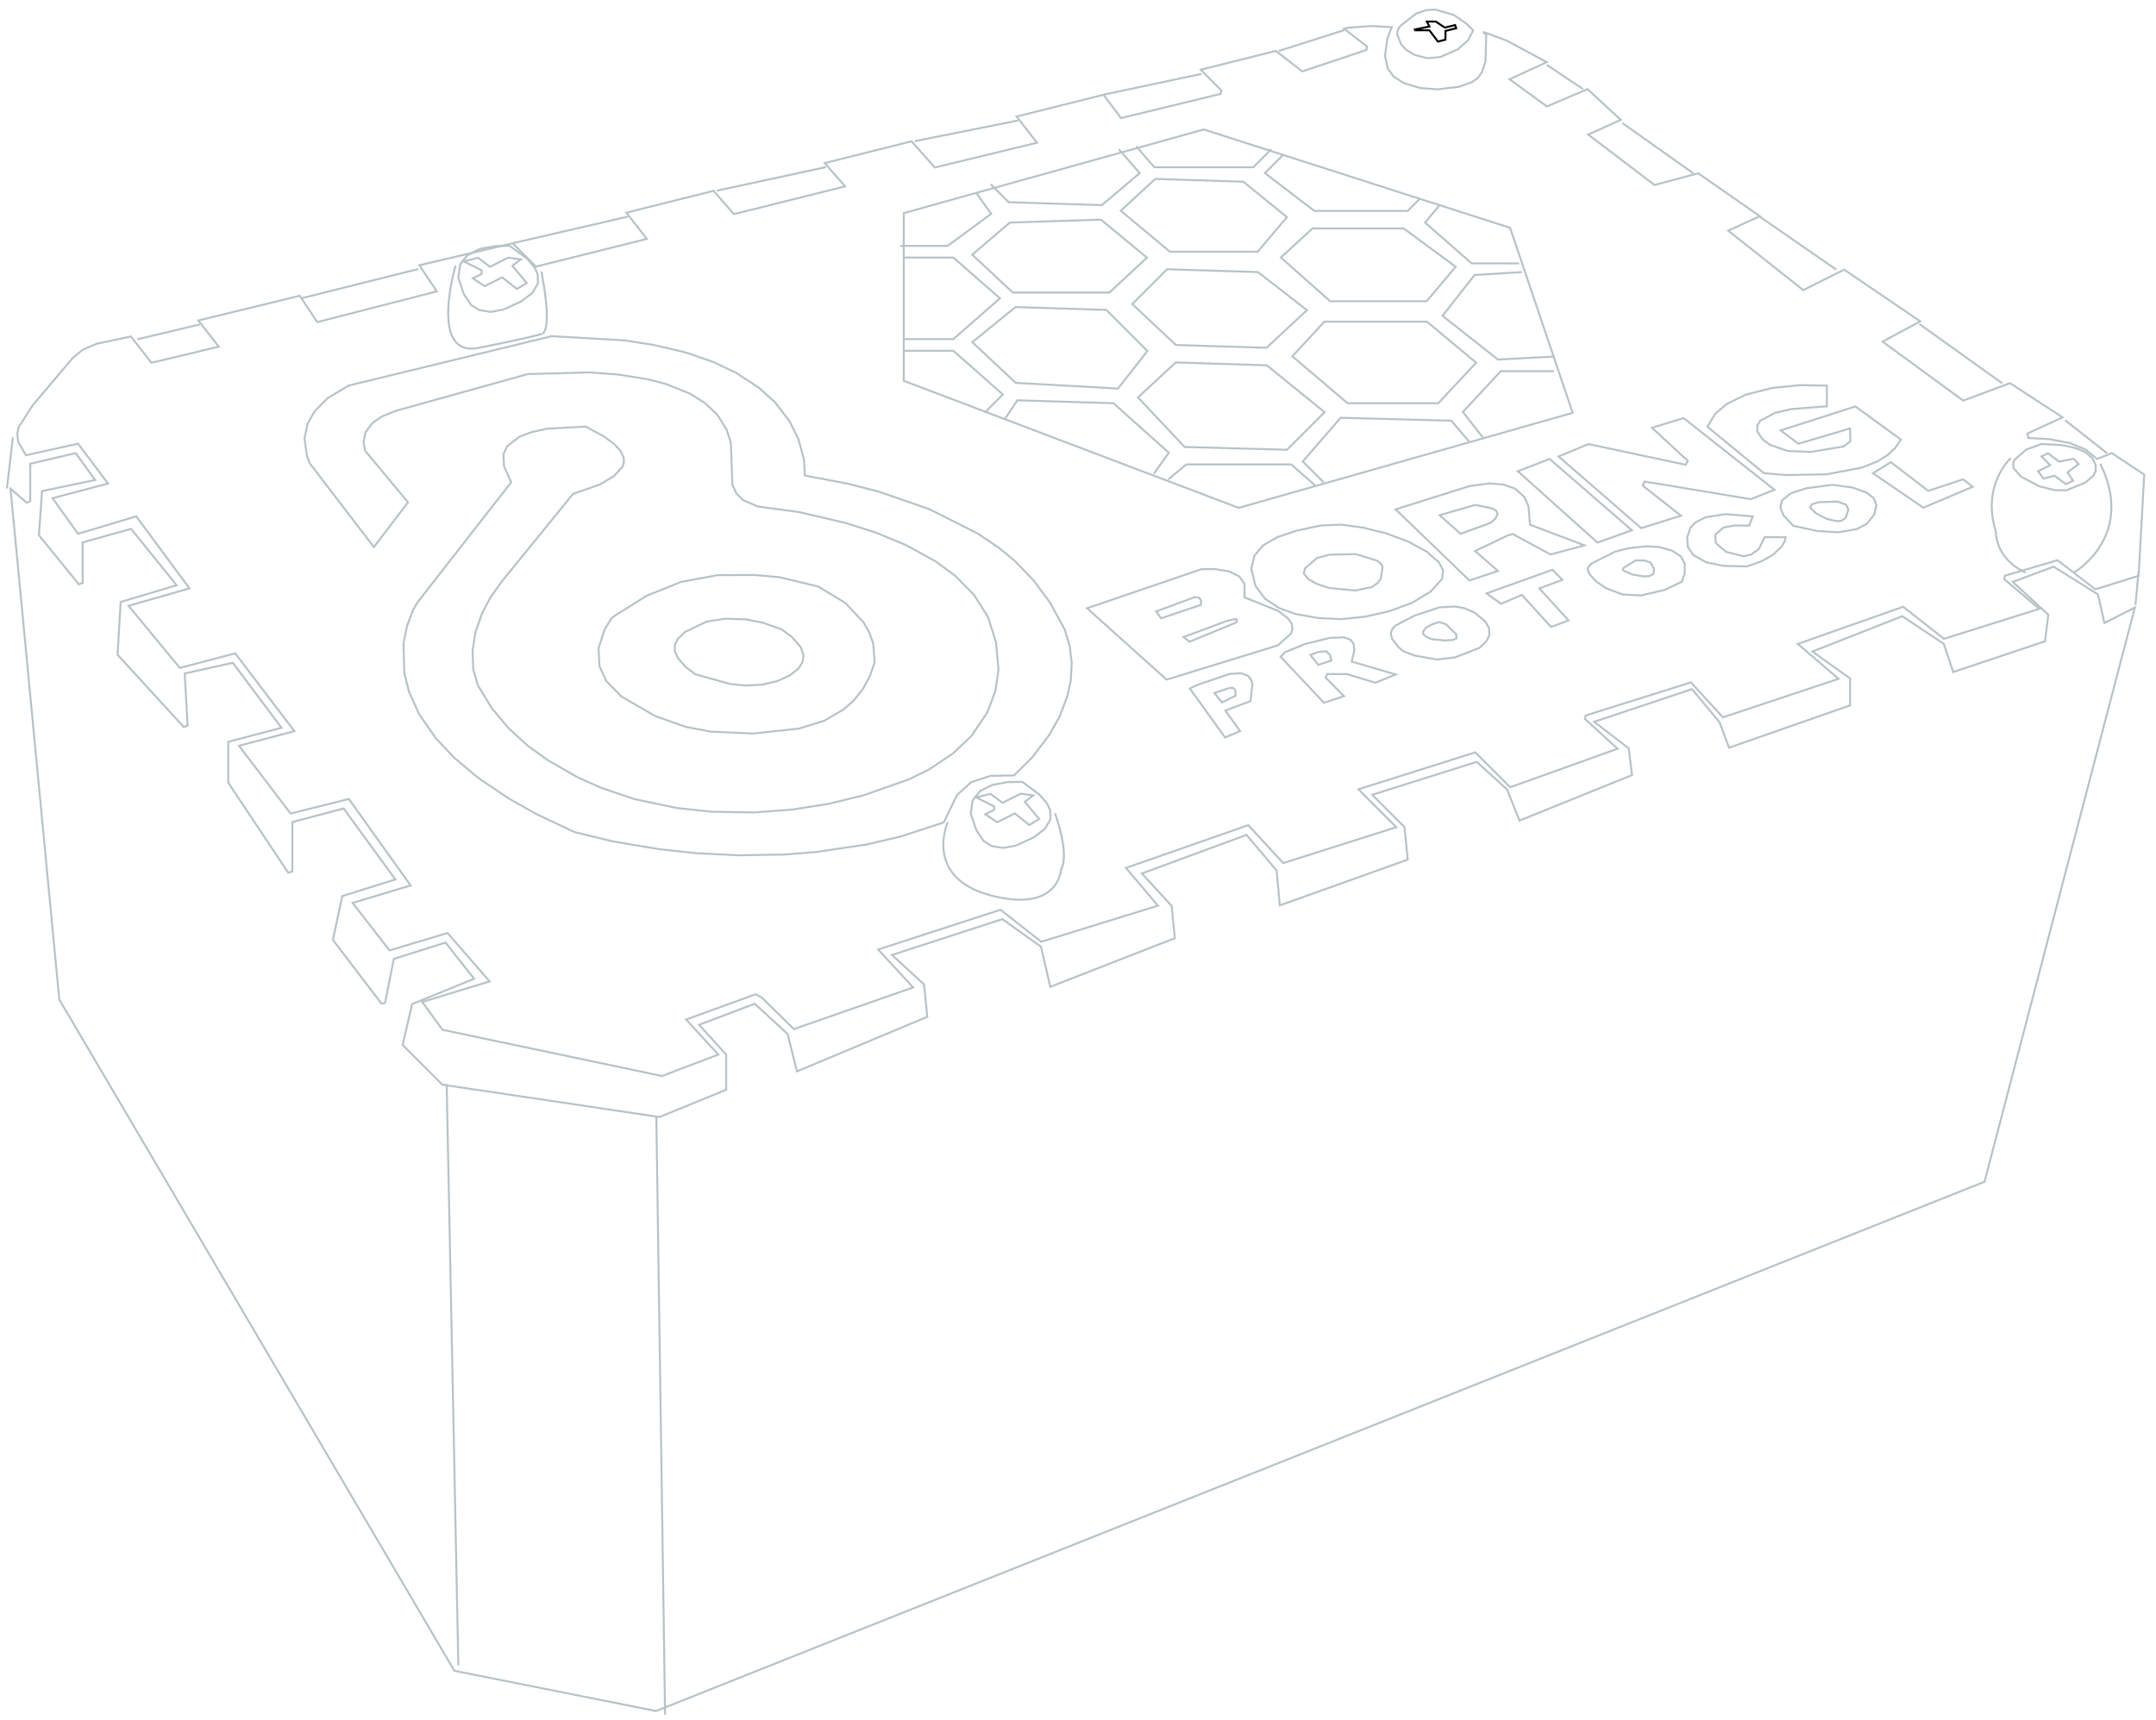 <?xml version="1.0" encoding="UTF-8"?>
<!-- Generated by Pixelmator Pro 2.4.1 -->
<svg width="500" height="399" viewBox="0 0 500 399" xmlns="http://www.w3.org/2000/svg">
    <g id="V2-copy">
        <path id="Path" fill="none" stroke="currentColor" stroke-width="0.454" stroke-linecap="round" d="M 335.078 6.406 L 337.453 5.812 L 337.703 6.547 L 335.219 7.172 L 335.219 9.203 L 333.469 9.641 L 331.5 7.031 L 328.203 7.031 L 328.109 6.844 L 331.484 6.156 L 330.906 5 L 332.969 5 Z"/>
        <path id="path1" fill="none" stroke="#b7c2c6" stroke-width="0.454" stroke-linecap="round" d="M 337.156 3.469 L 340.094 5.5 L 341.641 7.047 L 340.453 9.344 L 338.031 11.469 L 334.016 13.234 L 331 13.5 L 328.031 12.734 L 326.234 11.641 L 324.969 10.344 L 324.016 7.953 L 324.125 7.047 L 324.734 6.031 L 328.422 3.156 L 330.734 2.359 L 332.844 2.219 Z"/>
        <path id="path2" fill="none" stroke="#b7c2c6" stroke-width="0.454" stroke-linecap="round" d="M 219.741 190.849 C 219.741 190.849 214.13 203.626 229.87 207.744 C 245.611 211.862 246.077 201.662 246.077 201.662 C 246.077 201.662 248.238 199.074 244.727 188.822"/>
        <path id="path3" fill="none" stroke="#b7c2c6" stroke-width="0.454" stroke-linecap="round" d="M 209.612 59.747 L 221.092 59.747 L 231.896 69.208 L 221.092 78.669 L 209.612 78.669"/>
        <path id="path4" fill="none" stroke="#b7c2c6" stroke-width="0.454" stroke-linecap="round" d="M 209.612 81.372 L 221.092 81.372 L 232.572 91.509 L 228.52 95.564"/>
        <path id="path5" fill="none" stroke="#b7c2c6" stroke-width="0.454" stroke-linecap="round" d="M 233.247 96.915 L 235.948 92.861 L 258.233 93.537 L 271.063 105.025 L 267.687 109.755"/>
        <path id="path6" fill="none" stroke="#b7c2c6" stroke-width="0.454" stroke-linecap="round" d="M 271.063 111.107 L 275.115 107.728 L 299.425 107.728 L 304.828 112.459"/>
        <path id="path7" fill="none" stroke="#b7c2c6" stroke-width="0.454" stroke-linecap="round" d="M 306.854 111.783 L 302.126 107.052 L 310.905 96.915 L 336.566 97.591 L 340.618 102.322"/>
        <path id="path8" fill="none" stroke="#b7c2c6" stroke-width="0.454" stroke-linecap="round" d="M 343.994 101.646 L 339.267 95.564 L 348.046 86.103 L 360.201 86.103"/>
        <path id="path9" fill="none" stroke="#b7c2c6" stroke-width="0.454" stroke-linecap="round" d="M 360.201 82.724 L 347.371 83.4 L 334.54 73.263 L 341.969 63.802 L 352.773 63.126"/>
        <path id="path10" fill="none" stroke="#b7c2c6" stroke-width="0.454" stroke-linecap="round" d="M 352.098 61.099 L 341.293 61.099 L 330.489 51.638 L 333.865 47.583"/>
        <path id="path11" fill="none" stroke="#b7c2c6" stroke-width="0.454" stroke-linecap="round" d="M 329.138 46.232 L 326.437 48.935 L 304.828 48.935 L 293.348 40.15 L 297.399 36.095"/>
        <path id="path12" fill="none" stroke="#b7c2c6" stroke-width="0.454" stroke-linecap="round" d="M 288.344 42.156 L 298.453 50.375 L 291.672 58.391 L 271.312 58.391 L 259.922 48.891 L 267.922 41.5 Z"/>
        <path id="path13" fill="none" stroke="#b7c2c6" stroke-width="0.454" stroke-linecap="round" d="M 265.984 59.766 L 257.281 67.859 L 234.875 67.859 L 225.469 59.078 L 234.188 51.625 L 255.312 50.953 Z"/>
        <path id="path14" fill="none" stroke="#b7c2c6" stroke-width="0.454" stroke-linecap="round" d="M 291.734 63.109 L 303.094 71.953 L 293.734 80.672 L 272.703 80.031 L 262.578 70.531 L 270.656 62.453 Z"/>
        <path id="path15" fill="none" stroke="#b7c2c6" stroke-width="0.454" stroke-linecap="round" d="M 337.594 61.891 L 330.844 69.875 L 308.469 69.875 L 297.047 59.734 L 304.406 52.984 L 325.516 52.984 Z"/>
        <path id="path16" fill="none" stroke="#b7c2c6" stroke-width="0.454" stroke-linecap="round" d="M 342.328 84.125 L 333.562 93.531 L 312.5 93.531 L 299.719 82.656 L 307.141 74.609 L 330.906 74.609 Z"/>
        <path id="path17" fill="none" stroke="#b7c2c6" stroke-width="0.454" stroke-linecap="round" d="M 293.766 84.734 L 307.188 95.609 L 298.469 104.328 L 274.734 103.688 L 263.906 92.203 L 272.672 84.078 Z"/>
        <path id="path18" fill="none" stroke="#b7c2c6" stroke-width="0.454" stroke-linecap="round" d="M 256.562 71.891 L 266.094 81.422 L 259.266 90.141 L 235.562 88.812 L 225.484 79.375 L 235.5 71.234 Z"/>
        <path id="path19" fill="none" stroke="#b7c2c6" stroke-width="0.454" stroke-linecap="round" d="M 316.203 122.406 L 321.594 123.766 L 326.594 125.641 L 330.891 127.984 L 333.75 130.5 L 334.672 132.297 L 334.453 134.25 L 331.859 137.172 L 327.516 139.828 L 322.172 141.797 L 316.609 143.047 L 311.109 143.625 L 305.734 143.375 L 300.328 142.406 L 296.547 141 L 293.406 138.922 L 291.156 135.906 L 290.188 131.891 L 290.922 128.891 L 292.891 126.547 L 296.203 124.609 L 300.781 123.078 L 306.25 121.906 L 311.047 121.703 Z"/>
        <path id="path20" fill="none" stroke="#b7c2c6" stroke-width="0.454" stroke-linecap="round" d="M 348.641 112.391 L 351.359 113.344 L 353.469 115.25 L 354.469 117.422 L 354.828 121.719 L 367.453 126.516 L 359.594 128.625 L 350.828 123.891 L 349.719 124.172 L 342.094 127.828 L 347.391 132.453 L 340.781 134.656 L 323.656 118.156 L 340.891 112.734 L 345.375 112.141 Z"/>
        <path id="path21" fill="none" stroke="#b7c2c6" stroke-width="0.454" stroke-linecap="round" d="M 378.453 123.016 L 370.469 125.859 L 352 109.312 L 359.375 106.469 Z"/>
        <path id="path22" fill="none" stroke="#b7c2c6" stroke-width="0.454" stroke-linecap="round" d="M 411.516 113.609 L 406.047 115.797 L 381.391 111.703 L 380.969 112.656 L 389.828 119.625 L 380.609 122.516 L 361.453 105.891 L 368.375 103.016 L 390.938 107.812 L 391.422 106.906 L 383.109 99.234 L 390.438 96.984 Z"/>
        <path id="path23" fill="none" stroke="#b7c2c6" stroke-width="0.454" stroke-linecap="round" d="M 423.672 89.453 L 423.672 94.25 L 415.453 94.891 L 411.609 95.781 L 408.234 97.594 L 407.531 98.75 L 407.531 100.109 L 408.75 101.891 L 410.453 103.172 L 414.609 104.625 L 420.031 104.828 L 427.547 103.578 L 429.141 102.344 L 429.031 99.391 L 417.078 102.938 L 412.969 99.844 L 430.297 94.281 L 440.844 101.984 L 439.438 104.016 L 437.719 105.578 L 435.516 106.969 L 431.828 108.469 L 423.625 110.031 L 414.141 110.203 L 409.062 109.766 L 395.953 98.984 L 397.844 95.922 L 400.469 93.703 L 404.859 91.547 L 411.062 89.984 L 417.547 89.344 Z"/>
        <path id="path24" fill="none" stroke="#b7c2c6" stroke-width="0.454" stroke-linecap="round" d="M 447.188 113.875 L 455.266 111.188 L 457.469 112.938 L 446.031 117.766 L 434.359 109.781 L 438.5 107.203 Z"/>
        <path id="path25" fill="none" stroke="#b7c2c6" stroke-width="0.454" stroke-linecap="round" d="M 428.125 117.078 L 428.656 118.188 L 428.094 120.031 L 427.172 120.75 L 426.062 120.922 L 423.656 120.375 L 421.266 119.156 L 419.766 117.766 L 420.219 116.969 L 421.75 116.5 L 426.094 116.344 Z"/>
        <path id="path26" fill="none" stroke="#b7c2c6" stroke-width="0.454" stroke-linecap="round" d="M 406.5 119.797 L 405.656 121.922 L 402.219 121.906 L 399.719 122.359 L 397.766 124.047 L 397.922 125.984 L 400.344 128.031 L 404.391 129.047 L 406.094 128.656 L 407.891 127.359 L 409.234 124.609 L 414.078 124.609 L 413.938 125.453 L 413.219 126.781 L 411.109 128.734 L 408.594 130.156 L 405.172 131.391 L 399.844 131.281 L 395.75 130.469 L 392.688 128.766 L 391.453 126.922 L 391.266 124.703 L 392 122.484 L 393.172 121.188 L 395.516 120 L 400.219 119.266 Z"/>
        <path id="path27" fill="none" stroke="#b7c2c6" stroke-width="0.454" stroke-linecap="round" d="M 308.484 152.016 L 308.766 153.219 L 305.734 154.234 L 303.891 151.938 L 305.672 151.25 L 307.609 151.078 Z"/>
        <path id="path28" fill="none" stroke="#b7c2c6" stroke-width="0.454" stroke-linecap="round" d="M 381.422 130.031 L 382.75 130.484 L 383.594 131.938 L 383.453 133.125 L 382.547 133.641 L 381.078 133.703 L 378.594 133.266 L 376.562 132.406 L 376.359 132.094 L 376.484 131.75 L 379.312 130.016 Z"/>
        <path id="path29" fill="none" stroke="#b7c2c6" stroke-width="0.454" stroke-linecap="round" d="M 384.797 126.906 L 387.797 127.734 L 389.875 129.141 L 390.719 130.828 L 390.688 133.078 L 390.031 134.938 L 386.016 136.859 L 380.547 138.141 L 376.281 137.906 L 372.406 136.438 L 370.125 134.844 L 368.594 133.172 L 368.219 132.156 L 368.328 131.562 L 369.125 130.688 L 370.625 129.953 L 374.609 127.953 L 377.516 127.203 L 381.766 126.719 Z"/>
        <path id="path30" fill="none" stroke="#b7c2c6" stroke-width="0.454" stroke-linecap="round" d="M 362.344 134.5 L 357 136.5 L 363.75 143.922 L 359.703 145.438 L 352.938 138 L 348.109 140.062 L 344.75 137.656 L 360.016 132.172 Z"/>
        <path id="path31" fill="none" stroke="#b7c2c6" stroke-width="0.454" stroke-linecap="round" d="M 335.375 144.828 L 337.688 147.125 L 337.797 148.047 L 337.062 148.438 L 335.078 148.578 L 332 148.281 L 330.719 147.688 L 330.094 147.109 L 329.984 146.594 L 330.656 145.641 L 332.125 144.828 L 333.75 144.297 Z"/>
        <path id="path32" fill="none" stroke="#b7c2c6" stroke-width="0.454" stroke-linecap="round" d="M 339.625 141.078 L 342.031 142.141 L 344.484 144.219 L 345.312 145.656 L 345.406 147.344 L 344.656 148.828 L 343.125 150.281 L 337.453 152.5 L 333.219 152.984 L 328.078 152.078 L 325.438 151.062 L 324.312 150.109 L 322.812 148.125 L 322.547 146.938 L 322.859 145.922 L 323.609 145.125 L 328 142.828 L 333.844 140.891 L 337.422 140.688 Z"/>
        <path id="path33" fill="none" stroke="#b7c2c6" stroke-width="0.454" stroke-linecap="round" d="M 313.172 148.391 L 313.906 149.312 L 314.094 150.891 L 313.469 153.469 L 323.703 156.469 L 318.953 158.375 L 312.344 156.375 L 307.766 156.359 L 307.422 157.188 L 311.672 161.484 L 307.031 163.031 L 296.984 152.344 L 298 151.312 L 302.688 149.391 L 308.406 147.969 L 311.734 147.859 Z"/>
        <path id="path34" fill="none" stroke="#b7c2c6" stroke-width="0.454" stroke-linecap="round" d="M 1.622 113.134 L 2.973 101.646"/>
        <path id="path35" fill="none" stroke="#b7c2c6" stroke-width="0.454" stroke-linecap="round" d="M 495.259 140.166 L 495.935 132.732"/>
        <path id="path36" fill="none" stroke="#b7c2c6" stroke-width="0.454" stroke-linecap="round" d="M 289.438 156.781 L 290.062 157.531 L 290.453 158.688 L 290.016 162.641 L 284.172 164.828 L 287.578 169.594 L 284.109 171.078 L 275.938 159.719 L 277.656 158.891 L 285.188 156.328 L 287.891 156.172 Z"/>
        <path id="path37" fill="none" stroke="#b7c2c6" stroke-width="0.454" stroke-linecap="round" d="M 286.453 160.062 L 286.562 161.375 L 283.391 162.953 L 281.641 160.766 L 285.016 159.625 L 285.969 159.562 Z"/>
        <path id="path38" fill="none" stroke="#b7c2c6" stroke-width="0.454" stroke-linecap="round" d="M 278.062 138.641 L 278.547 139.297 L 278.5 140.328 L 269.281 143.422 L 268.094 141.844 L 277.047 138.531 Z"/>
        <path id="path39" fill="none" stroke="#b7c2c6" stroke-width="0.454" stroke-linecap="round" d="M 286.875 143.75 L 286.703 144.391 L 275.891 148.859 L 274.469 147.781 L 284.578 144.016 L 286.516 143.594 Z"/>
        <path id="path40" fill="none" stroke="#b7c2c6" stroke-width="0.454" stroke-linecap="round" d="M 346.156 117.969 L 347.031 118.531 L 347.328 119.219 L 346.812 120.297 L 345.672 121.297 L 338.719 123.828 L 333.875 119.516 L 342.141 117.125 Z"/>
        <path id="path41" fill="none" stroke="#b7c2c6" stroke-width="0.454" stroke-linecap="round" d="M 152.212 259.104 L 154.238 397.639"/>
        <path id="path42" fill="none" stroke="#b7c2c6" stroke-width="0.454" stroke-linecap="round" d="M 103.591 251.67 L 106.292 386.151"/>
        <path id="path43" fill="none" stroke="#b7c2c6" stroke-width="0.454" stroke-linecap="round" d="M 350.203 52.844 L 364.719 95.766 L 287.266 117.812 L 209.594 88.344 L 209.594 49.438 L 279.156 30.031 Z"/>
        <path id="path44" fill="none" stroke="#b7c2c6" stroke-width="0.454" stroke-linecap="round" d="M 208.936 57.044 L 219.741 57.044 L 229.87 49.611 L 226.494 44.88"/>
        <path id="path45" fill="none" stroke="#b7c2c6" stroke-width="0.454" stroke-linecap="round" d="M 229.87 42.853 L 233.922 46.908 L 255.531 47.583 L 264.31 40.15 L 259.583 34.743"/>
        <path id="path46" fill="none" stroke="#b7c2c6" stroke-width="0.454" stroke-linecap="round" d="M 263.635 34.068 L 267.687 38.798 L 290.647 38.798 L 294.698 34.743"/>
        <path id="path47" fill="none" stroke="#b7c2c6" stroke-width="0.454" stroke-linecap="round" d="M 429.672 113.109 L 432.906 114.281 L 434.562 115.609 L 435.156 117.125 L 434.703 119.25 L 433.016 121.438 L 430.578 122.75 L 426.297 123.484 L 421.531 123.188 L 415.906 121.984 L 413.609 119.562 L 412.891 117.797 L 413.25 116.094 L 415.234 114.469 L 418.891 113.266 L 425.016 112.469 Z"/>
        <path id="path48" fill="none" stroke="#b7c2c6" stroke-width="0.454" stroke-linecap="round" d="M 284.953 132.531 L 287.391 133.703 L 288.625 135.469 L 288.609 138.578 L 296.406 141.703 L 298.734 143.484 L 299.594 144.766 L 299.719 146.094 L 299.375 147 L 296.375 149.703 L 270.547 157.656 L 252.109 141.094 L 278.609 132.047 L 281.766 132.016 Z"/>
        <path id="path49" fill="none" stroke="#b7c2c6" stroke-width="0.454" stroke-linecap="round" d="M 319.312 130.047 L 320.234 130.75 L 320.641 131.531 L 320.234 134.188 L 319.594 135.156 L 318.109 136.203 L 314.234 136.984 L 308.172 136.391 L 305.375 135.438 L 303.406 134.328 L 302.375 133.047 L 302.609 131.891 L 305.453 129.438 L 308.328 128.672 L 314.391 128.531 Z"/>
        <path id="Outer-plates" fill="none" stroke="#b7c2c6" stroke-width="0.454" stroke-linecap="round" d="M 22.062 111.344 L 9.75 113.922 L 9.031 124.156 L 18.281 135.547 L 19.172 135.234 L 19.172 125.812 L 30.406 122.688 L 40.969 135.766 L 27.984 139.641 L 27.266 151.891 L 42.641 168.672 L 43.516 168.297 L 42.828 156.234 L 54 153.75 L 65.281 168.828 L 52.938 172.078 L 52.938 181.578 L 66.844 202.453 L 67.797 202.156 L 67.797 190.703 L 79.688 187.547 L 91.688 204 L 79.375 207.875 L 77.203 218.031 L 88.469 232.812 L 89.312 232.625 L 91.328 222.438 L 103.328 218.656 L 109.938 227.047 L 95.578 232.922 L 93.375 242.422 L 102.594 251.625 L 152.953 259.125 L 168.406 252.797 L 168.406 244.641 L 162.141 237.734 L 175.016 232.844 L 182.656 239.859 L 184.828 248.531 L 215.047 235.875 L 214.297 228.359 L 206.859 221.531 L 232.453 213.219 L 241.422 219.609 L 243.562 228.922 L 272.453 217.641 L 271.719 210.141 L 264.812 202.625 L 289.078 193.672 L 296.062 201.938 L 296.797 210.031 L 326.469 199.406 L 325.719 191.875 L 318.234 184.375 L 342.469 176.734 L 349.5 183.125 L 352.391 190.359 L 378.484 179.797 L 377.719 173.594 L 369.703 167.438 L 392.391 159.859 L 398.781 167.547 L 400.984 173.453 L 429.062 163.625 L 429.062 157.391 L 420.328 151.141 L 441.156 142.938 L 450.797 149.375 L 452.969 155.891 L 474.266 148.766 L 475.031 142.594 L 466.781 134.984 L 476.25 131.453 L 486.547 137.891 L 488.031 144.531 L 495.094 140.938 L 460.234 274.141 L 152.125 396.922 L 105.375 387.578 L 13.75 231.859 L 2.438 113.375 L 6.234 116.625 L 7.016 116.266 L 7.016 107.578 L 17.547 105.109 Z"/>
        <path id="Shape" fill="none" stroke="#b7c2c6" stroke-width="0.454" stroke-linecap="round" d="M 322.766 6.297 L 321.766 8.844 L 321.188 12.969 L 321.859 15.922 L 323.25 17.812 L 325.656 19.312 L 329.375 20.422 L 333.359 20.719 L 338.328 20.141 L 341.281 19.094 L 342.719 18.094 L 343.688 16.719 L 344.5 14.297 L 344.672 8.109 L 343.969 7.391 L 349.5 9.453 L 358.688 14.422 L 350.094 18.391 L 358.75 24.688 L 368.156 20.672 L 375.875 27.797 L 368.328 31.219 L 383.688 42.906 L 393.828 40.203 L 408.125 50.156 L 400.781 53.5 L 418.188 67.297 L 427.672 62.547 L 445.328 74.547 L 436.594 79.25 L 455.297 92.938 L 466.125 88.875 L 478.328 96.812 L 470.172 100.578 L 470.375 101.609 L 475.219 101.859 L 480.047 102.781 L 483.656 104.281 L 486.344 106.469 L 489.766 105.109 L 497.266 110.094 L 495.969 133.578 L 485.922 136.703 L 477.156 129.953 L 464.953 133.547 L 464.781 134.328 L 472.938 141.234 L 450.828 148.188 L 441.359 140.75 L 416.938 149.375 L 426.375 157.469 L 399.562 166.406 L 392.141 158.297 L 367.719 165.984 L 367.547 166.75 L 375.125 173.688 L 350.234 182.625 L 342.141 174.531 L 315.031 183.094 L 323.812 191.891 L 297.594 200.219 L 289.484 191.406 L 261.125 201.344 L 268.531 210.094 L 241.484 218.469 L 232.031 211.047 L 203.656 220.266 L 211.781 229.062 L 184.109 238.719 L 176.562 231.328 L 175.219 230.656 L 159.125 236.5 L 166.578 244.641 L 153.516 249.609 L 102.625 238.891 L 97.922 232.438 L 113.547 227.672 L 103.797 216.438 L 90.328 220.469 L 81.766 209.453 L 95.219 205.406 L 80.906 185.344 L 67.391 188.719 L 55.422 173 L 68.281 169.609 L 54.547 151.562 L 41.703 154.938 L 29.812 140.531 L 43.938 136.484 L 31.594 119.781 L 18.094 123.828 L 12.188 115.562 L 25.047 112.172 L 18.109 102.922 L 6.016 105.609 L 4.234 102.5 L 4 100.75 L 4.297 99.156 L 7.578 94.016 L 16.844 83.062 L 19.141 81.156 L 22.438 79.734 L 30.375 78.062 L 35.109 84.156 L 50.734 80.422 L 46 74.344 L 69.516 68.609 L 73.578 74.719 L 101.297 67.594 L 97.25 61.531 L 118.891 56.438 L 124.312 61.844 L 150 55.422 L 145.266 49.328 L 165.469 44.266 L 170.203 49.672 L 195.984 43.234 L 191.25 37.828 L 211.391 32.781 L 216.797 38.859 L 240.484 33.109 L 235.766 27.031 L 255.922 21.984 L 259.969 27.391 L 283.078 21.781 L 283.281 21.016 L 278.469 16.172 L 295.891 11.812 L 302 16.562 L 316.891 11.594 L 317.031 10.797 L 311.703 6.656 L 312.562 6.438 L 318.016 6.031 Z"/>
        <path id="path50" fill="none" stroke="#b7c2c6" stroke-width="0.454" stroke-linecap="round" d="M 239.625 184.516 L 237.672 186 L 241 190 L 238.703 191.375 L 235.344 188.688 L 231.266 190.734 L 228.5 188.891 L 230.531 187.891 L 230.531 187.047 L 226.391 184.984 L 229.703 184.141 L 232.484 186.234 L 236.719 184.109 Z"/>
        <path id="path51" fill="none" stroke="#b7c2c6" stroke-width="0.454" stroke-linecap="round" d="M 241.141 184.391 L 242.875 186.484 L 243.547 187.953 L 243.625 190.031 L 242.344 192.266 L 239.641 194.312 L 235.547 196.172 L 232.641 196.703 L 229.969 196.266 L 228.094 195.078 L 226.422 192.578 L 225.141 188.75 L 225.547 185.734 L 227.266 183.516 L 230.156 182.078 L 233.719 181.422 L 237.062 181.375 Z"/>
        <path id="Path-copy-3" fill="none" stroke="#b7c2c6" stroke-width="0.454" stroke-linecap="round" d="M 105.617 61.775 C 105.617 61.775 99.366 83.04 111.019 80.697 C 126.818 77.52 125.876 77.318 125.876 77.318 C 125.876 77.318 128.171 76.746 125.589 63.169"/>
        <path id="Path-copy-2" fill="none" stroke="#b7c2c6" stroke-width="0.454" stroke-linecap="round" d="M 120.781 60.172 L 118.828 61.656 L 122.156 65.656 L 119.859 67.031 L 116.484 64.344 L 112.406 66.391 L 109.656 64.562 L 111.688 63.547 L 111.688 62.703 L 107.547 60.641 L 110.859 59.797 L 113.641 61.891 L 117.875 59.766 Z"/>
        <path id="Path-copy" fill="none" stroke="#b7c2c6" stroke-width="0.454" stroke-linecap="round" d="M 122.297 60.047 L 124.031 62.141 L 124.688 63.609 L 124.766 65.688 L 123.484 67.922 L 120.797 69.969 L 116.688 71.828 L 113.781 72.359 L 111.125 71.922 L 109.25 70.734 L 107.562 68.234 L 106.297 64.406 L 106.703 61.375 L 108.391 59.188 L 111.297 57.734 L 114.875 57.078 L 118.203 57.031 Z"/>
        <path id="path52" fill="none" stroke="#b7c2c6" stroke-width="0.454" stroke-linecap="round" d="M 32.01 78.669 L 46.192 75.29"/>
        <path id="path53" fill="none" stroke="#b7c2c6" stroke-width="0.454" stroke-linecap="round" d="M 69.827 69.208 L 96.838 62.451"/>
        <path id="path54" fill="none" stroke="#b7c2c6" stroke-width="0.454" stroke-linecap="round" d="M 119.123 56.368 L 145.459 50.286"/>
        <path id="path55" fill="none" stroke="#b7c2c6" stroke-width="0.454" stroke-linecap="round" d="M 166.393 44.204 L 191.379 38.798"/>
        <path id="path56" fill="none" stroke="#b7c2c6" stroke-width="0.454" stroke-linecap="round" d="M 212.313 32.716 L 235.948 27.986"/>
        <path id="path57" fill="none" stroke="#b7c2c6" stroke-width="0.454" stroke-linecap="round" d="M 256.207 21.903 L 278.491 17.173"/>
        <path id="path58" fill="none" stroke="#b7c2c6" stroke-width="0.454" stroke-linecap="round" d="M 296.724 11.767 L 311.581 7.036"/>
        <path id="path59" fill="none" stroke="#b7c2c6" stroke-width="0.454" stroke-linecap="round" d="M 358.851 15.146 L 366.954 20.552"/>
        <path id="path60" fill="none" stroke="#b7c2c6" stroke-width="0.454" stroke-linecap="round" d="M 376.408 28.661 L 392.615 40.15"/>
        <path id="path61" fill="none" stroke="#b7c2c6" stroke-width="0.454" stroke-linecap="round" d="M 408.147 50.286 L 425.705 62.451"/>
        <path id="path62" fill="none" stroke="#b7c2c6" stroke-width="0.454" stroke-linecap="round" d="M 445.288 75.29 L 464.196 88.806"/>
        <path id="path63" fill="none" stroke="#b7c2c6" stroke-width="0.454" stroke-linecap="round" d="M 479.052 97.591 L 488.507 105.025"/>
        <path id="path64" fill="none" stroke="#b7c2c6" stroke-width="0.454" stroke-linecap="round" d="M 477.516 107.094 L 480.859 106.422 L 482.062 107.641 L 479.469 109.594 L 480.766 111.516 L 479.125 112.328 L 476.484 110.359 L 473.922 111.016 L 472.641 109.312 L 475.453 107.906 L 473.438 105.875 L 474.938 105.141 Z"/>
        <path id="path65" fill="none" stroke="#b7c2c6" stroke-width="0.454" stroke-linecap="round" d="M 478.266 103.266 L 481.609 104.016 L 483.594 104.891 L 485.266 106.312 L 486.031 107.922 L 485.984 109.344 L 485.453 110.375 L 483.594 111.953 L 479.219 113.734 L 476.516 113.703 L 472.938 112.812 L 468.672 110.562 L 466.922 108.531 L 466.875 107.469 L 467.25 106.594 L 469.938 104.281 L 473.453 102.984 Z"/>
        <path id="path66" fill="none" stroke="#b7c2c6" stroke-width="0.454" stroke-linecap="round" d="M 466.222 106.376 C 466.222 106.376 459.498 112.523 462.846 123.271 C 462.846 123.271 462.604 129.466 469.598 132.732"/>
        <path id="path67" fill="none" stroke="#b7c2c6" stroke-width="0.454" stroke-linecap="round" d="M 481.078 132.732 C 481.078 132.732 495.255 124.475 487.156 107.728"/>
        <path id="path68" fill="none" stroke="#b7c2c6" stroke-width="0.454" stroke-linecap="round" d="M 229.688 179.984 L 225.25 181.422 L 221.953 184.422 L 218.859 190.781 L 208.906 194.047 L 201.016 195.891 L 189.344 197.641 L 181.875 198.234 L 171.234 198.406 L 161.453 197.922 L 152.719 196.969 L 142.078 195.172 L 133.203 193.016 L 124.328 188.812 L 118.031 185.25 L 110.984 180.516 L 105.375 175.812 L 101.094 171.281 L 97.172 165.625 L 94.859 160.484 L 93.75 156.062 L 93.578 149.25 L 94.391 145.25 L 95.703 141.703 L 96.734 139.844 L 118.547 111.875 L 116.891 108.156 L 116.75 105.375 L 117.625 103.5 L 120.406 101.344 L 123.203 100.266 L 126.859 99.453 L 135.844 98.953 L 140.078 101.25 L 142.484 103.047 L 143.906 104.594 L 144.641 106.172 L 144.703 107.203 L 144.359 108.281 L 142.359 110.469 L 139.031 112.422 L 132.891 114.578 L 116.422 134.828 L 113.75 138.578 L 111.844 142.172 L 110.297 146.562 L 109.594 150.875 L 109.734 155.25 L 110.828 158.969 L 114.094 164.344 L 118.016 169 L 122.406 173 L 127.031 176.344 L 133.891 180.281 L 139.422 182.766 L 147.094 185.359 L 156.969 187.438 L 164.938 188.297 L 174.859 188.469 L 183.75 187.797 L 192.172 186.469 L 200.203 184.516 L 210.734 180.812 L 215.453 178.5 L 221.094 174.719 L 225.297 170.703 L 228.953 165.312 L 230.859 160.234 L 231.562 155.391 L 230.984 148.969 L 229.125 143.109 L 225.875 137.984 L 221.547 133.594 L 216.953 130.203 L 210.188 126.484 L 203.094 123.547 L 196.156 121.328 L 185.359 118.797 L 175.719 117.484 L 172.297 116 L 170.75 114.422 L 169.844 112.406 L 169.484 102.641 L 168.5 99.656 L 166.406 96.266 L 163.5 93.516 L 159.984 91.297 L 154.438 89.078 L 150.047 87.938 L 143.297 86.875 L 136.75 86.391 L 122.391 86.781 L 91.766 95.312 L 88.609 96.594 L 86.406 98.078 L 84.75 100.312 L 84.312 102.562 L 84.703 104.594 L 94.625 116.531 L 86.703 126.906 L 71.797 107.422 L 71.172 105.75 L 70.625 101.656 L 71.344 98.266 L 72.984 95.391 L 75.984 92.359 L 80.875 89.438 L 127.953 77.984 L 144.766 78.953 L 151.359 79.969 L 158.938 81.734 L 165.391 83.953 L 170.781 86.516 L 176.078 90.016 L 179.734 93.344 L 183.062 97.656 L 185.156 101.844 L 186.422 106.469 L 186.672 110.312 L 196.875 112.266 L 196.875 112.281 L 203.812 114.047 L 215.516 118.109 L 226.609 123.688 L 231.562 127.016 L 235.297 130.062 L 239.719 134.672 L 243.547 139.844 L 246.938 146.062 L 248.078 149.875 L 248.547 153.828 L 248.312 157.922 L 247.562 161.406 L 245.75 166.203 L 243.281 170.562 L 239.406 175.656 L 235.172 179.875 Z"/>
        <path id="path69" fill="none" stroke="#b7c2c6" stroke-width="0.454" stroke-linecap="round" d="M 172.984 143.672 L 176.859 144.438 L 181.328 146.031 L 183.703 147.812 L 185.734 150.172 L 186.359 152.078 L 186.109 153.656 L 185.141 155.125 L 183.094 156.719 L 180.188 158.031 L 176.641 158.844 L 172.641 159.016 L 169.328 158.672 L 161.266 156.422 L 158.953 154.656 L 157.188 152.641 L 156.469 150.938 L 156.531 149.562 L 157.156 148.266 L 158.875 146.594 L 163.891 144.188 L 168.234 143.531 Z"/>
        <path id="path70" fill="none" stroke="#b7c2c6" stroke-width="0.454" stroke-linecap="round" d="M 180.719 133.891 L 189.766 136.062 L 196.047 139.875 L 200.266 144.375 L 201.641 146.797 L 202.516 149.328 L 202.844 153.578 L 201.797 156.703 L 200.125 159.828 L 198 162.484 L 195.688 164.531 L 191.219 167.172 L 185.281 169.016 L 174.812 170.156 L 164.859 169.719 L 159.078 168.625 L 151.906 166.094 L 144.125 161.578 L 140.625 158.016 L 139.016 154.516 L 138.812 150.375 L 140.25 145.953 L 141.828 143.422 L 142.531 142.859 L 150 138.188 L 157.906 135 L 166.391 133.422 L 175.109 133.391 Z"/>
    </g>
</svg>
